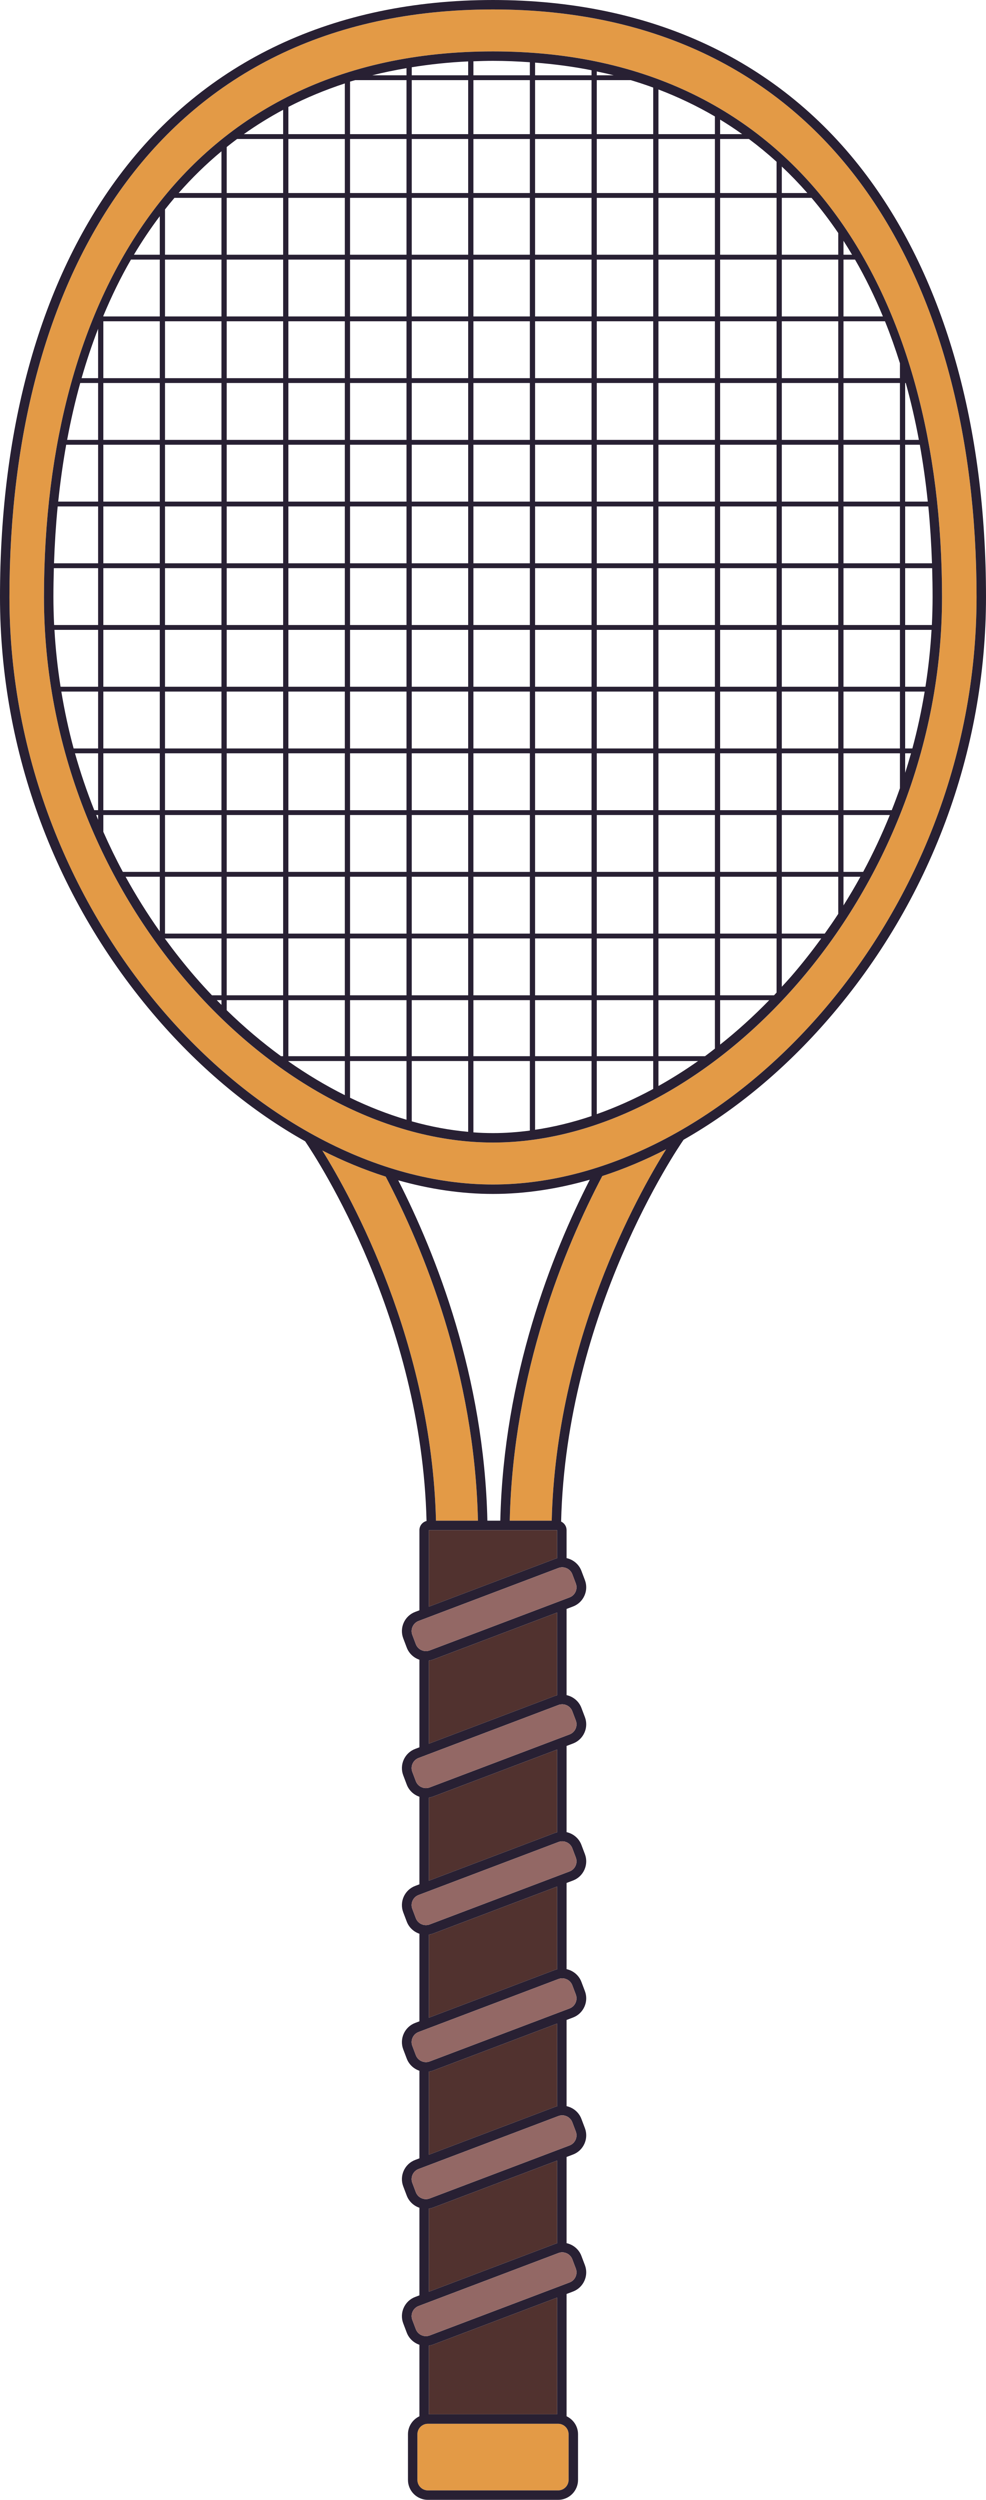 <svg xmlns="http://www.w3.org/2000/svg" xmlns:xlink="http://www.w3.org/1999/xlink" version="1.1" id="Capa_1" x="0px" y="0px" style="enable-background:new 0 0 1856 2425;" xml:space="preserve" viewBox="504.52 139.48 846.84 2145.76">
<path style="fill:#E39A46;" d="M915.016,1444.76c-2.88-127.094-46.765-233.491-79.212-295.315  c-18.332-5.825-36.532-13.351-54.464-22.436c25.32,40.771,93.792,164.738,97.627,317.751H915.016z"/>
<path style="fill:#E39A46;" d="M1021.792,1148.94c-32.471,61.75-76.586,168.388-79.473,295.82h36.049  c3.869-154.303,73.471-279.076,98.26-318.771C1058.583,1135.266,1040.255,1142.966,1021.792,1148.94z"/>
<path style="fill:#51322F;" d="M876.531,2034.328c-1.196,0.453-2.433,0.726-3.684,0.909v71.388l108.338-41.032  c0.603-0.228,1.228-0.355,1.848-0.515v-71.086L876.531,2034.328z"/>
<path style="fill:#51322F;" d="M876.531,1916.727c-1.196,0.453-2.433,0.726-3.684,0.908v71.387l108.338-41.031  c0.603-0.229,1.228-0.355,1.848-0.516v-71.085L876.531,1916.727z"/>
<path style="fill:#51322F;" d="M876.531,1563.92c-1.196,0.453-2.433,0.727-3.684,0.909v71.388l108.338-41.031  c0.603-0.229,1.228-0.356,1.848-0.516v-71.085L876.531,1563.92z"/>
<path style="fill:#51322F;" d="M876.531,1681.522c-1.196,0.453-2.433,0.726-3.684,0.909v71.388l108.338-41.032  c0.603-0.228,1.228-0.355,1.848-0.515v-71.086L876.531,1681.522z"/>
<path style="fill:#51322F;" d="M876.531,1799.125c-1.196,0.453-2.433,0.726-3.684,0.908v71.388l108.34-41.032  c0.603-0.228,1.228-0.355,1.846-0.515v-71.086L876.531,1799.125z"/>
<path style="fill:#51322F;" d="M872.847,2152.839v58.983h110.186v-100.227l-106.502,40.336  C875.334,2152.384,874.098,2152.657,872.847,2152.839z"/>
<path style="fill:#51322F;" d="M981.185,1477.583c0.603-0.228,1.228-0.355,1.848-0.515v-24.204H872.847v65.75L981.185,1477.583z"/>
<path style="fill:#E39A46;" d="M983.866,2219.927H872.014c-4.954,0-9.007,4.053-9.007,9.005v39.201c0,4.953,4.053,9.005,9.007,9.005  h111.852c4.952,0,9.005-4.052,9.005-9.005v-39.201C992.871,2223.979,988.818,2219.927,983.866,2219.927z"/>
<path style="fill:#E39A46;" d="M1343.255,651.899c0-278.523-129.97-504.311-415.315-504.311  c-285.347,0-415.316,225.788-415.316,504.311c0,278.525,216.37,504.312,415.316,504.312  C1126.885,1156.211,1343.255,930.423,1343.255,651.899z M927.94,1120.188c-184.736,0-385.651-209.66-385.651-468.289  c0-258.628,120.686-468.289,385.651-468.289c264.963,0,385.65,209.661,385.65,468.289  C1313.59,910.528,1112.675,1120.188,927.94,1120.188z"/>
<path style="fill:#282033;" d="M927.94,139.483c-136.342,0-247.395,52.203-321.157,150.964  c-66.903,89.577-102.265,214.565-102.265,361.452c0,132.738,47.954,261.265,135.03,361.906  c38.418,44.404,81.684,79.881,127.04,105.296c11.122,16.381,99.938,152.606,104.275,325.933c-3.511,0.888-6.123,4.044-6.123,7.832  v68.821l-3.68,1.394c-9.068,3.435-13.649,13.606-10.216,22.673l3.013,7.953c1.889,4.988,5.97,8.755,10.883,10.413v75.169  l-3.68,1.394c-9.066,3.435-13.649,13.606-10.216,22.673l3.013,7.953c1.889,4.988,5.97,8.755,10.883,10.413v75.169l-3.68,1.394  c-9.068,3.435-13.651,13.605-10.216,22.673l3.013,7.953c1.889,4.988,5.97,8.755,10.883,10.413v75.169l-3.68,1.394  c-9.068,3.435-13.649,13.606-10.216,22.673l3.013,7.953c1.889,4.988,5.97,8.754,10.883,10.412v75.17l-3.68,1.394  c-9.068,3.436-13.649,13.606-10.216,22.674l3.013,7.953c1.889,4.988,5.97,8.755,10.883,10.413v75.17l-3.68,1.394  c-9.068,3.435-13.649,13.606-10.216,22.673l3.013,7.953c1.889,4.988,5.97,8.755,10.883,10.413v61.376  c-5.794,2.744-9.839,8.603-9.839,15.427v39.201c0,9.435,7.677,17.111,17.112,17.111h111.852c9.436,0,17.111-7.676,17.111-17.111  v-39.201c0-6.825-4.044-12.684-9.839-15.428v-104.979l5.516-2.089c4.382-1.66,7.86-4.936,9.794-9.225  c1.933-4.29,2.083-9.066,0.422-13.45l-3.011-7.95c-2.119-5.596-7.001-9.633-12.721-10.896v-73.992l5.516-2.089  c4.382-1.66,7.86-4.936,9.794-9.225c1.933-4.29,2.083-9.067,0.422-13.45l-3.011-7.95c-2.119-5.596-7.001-9.633-12.721-10.897  v-73.991l5.516-2.089c4.382-1.66,7.86-4.936,9.794-9.225c1.933-4.29,2.083-9.067,0.422-13.45l-3.011-7.95  c-2.119-5.596-7.002-9.633-12.721-10.896v-73.991l5.516-2.089c4.382-1.661,7.86-4.936,9.794-9.225  c1.933-4.29,2.083-9.067,0.422-13.451l-3.011-7.95c-2.119-5.596-7.001-9.632-12.721-10.896v-73.992l5.516-2.089  c4.382-1.66,7.86-4.936,9.794-9.224c1.933-4.29,2.083-9.067,0.422-13.451l-3.011-7.95c-2.119-5.596-7.001-9.633-12.721-10.896  v-73.991l5.516-2.089c4.382-1.66,7.86-4.936,9.794-9.225c1.933-4.29,2.083-9.067,0.422-13.45l-3.011-7.95  c-2.119-5.597-7.001-9.633-12.721-10.897v-24.04c0-3.25-1.926-6.033-4.688-7.325c4.341-179.745,99.78-319.959,105.184-327.741  c44.504-25.322,86.94-60.354,124.697-103.994c87.075-100.641,135.029-229.167,135.029-361.906  c0-146.886-35.363-271.875-102.265-361.452C1175.335,191.685,1064.28,139.483,927.94,139.483z M996.071,1490.75l3.011,7.952  c1.804,4.761-0.616,10.132-5.378,11.935l-120.124,45.495c-1.069,0.406-2.17,0.598-3.255,0.598c-3.739,0-7.281-2.284-8.679-5.975  l-3.013-7.952c-1.803-4.761,0.618-10.132,5.378-11.936l120.123-45.495c1.071-0.405,2.171-0.598,3.255-0.598  C991.131,1484.774,994.673,1487.059,996.071,1490.75z M996.071,1608.352l3.011,7.952c1.804,4.761-0.616,10.132-5.378,11.935  l-120.124,45.495c-1.069,0.405-2.17,0.597-3.255,0.597c-3.739,0-7.281-2.284-8.679-5.975l-3.013-7.952  c-1.803-4.762,0.618-10.132,5.378-11.936l120.123-45.495c1.071-0.405,2.171-0.597,3.255-0.597  C991.131,1602.377,994.673,1604.661,996.071,1608.352z M996.071,1725.954l3.011,7.952c1.804,4.761-0.616,10.132-5.378,11.936  l-120.124,45.495c-1.069,0.405-2.17,0.598-3.255,0.598c-3.739,0-7.281-2.284-8.679-5.976l-3.013-7.952  c-1.803-4.761,0.618-10.132,5.378-11.935l120.123-45.495c1.071-0.405,2.171-0.597,3.255-0.597  C991.131,1719.979,994.673,1722.263,996.071,1725.954z M996.071,1843.556l3.011,7.952c1.804,4.761-0.616,10.132-5.378,11.935  l-120.124,45.495c-1.069,0.405-2.17,0.597-3.253,0.597c-3.741,0-7.283-2.284-8.68-5.975l-3.013-7.952  c-1.803-4.761,0.618-10.132,5.378-11.935l120.123-45.495c1.069-0.406,2.171-0.597,3.255-0.597  C991.131,1837.581,994.673,1839.865,996.071,1843.556z M996.071,1961.159l3.011,7.952c1.804,4.761-0.616,10.132-5.378,11.935  l-120.124,45.495c-1.069,0.405-2.17,0.597-3.255,0.597c-3.739,0-7.281-2.284-8.679-5.975l-3.013-7.952  c-1.803-4.761,0.618-10.132,5.378-11.936l120.123-45.495c1.071-0.406,2.171-0.598,3.255-0.598  C991.131,1955.183,994.673,1957.467,996.071,1961.159z M996.071,2078.76l3.011,7.952c1.804,4.761-0.616,10.132-5.378,11.935  l-120.124,45.495c-1.069,0.405-2.17,0.597-3.255,0.597c-3.739,0-7.281-2.284-8.679-5.975l-3.013-7.952  c-1.803-4.761,0.618-10.132,5.378-11.935l120.123-45.495c1.071-0.405,2.171-0.597,3.255-0.597  C991.131,2072.785,994.673,2075.069,996.071,2078.76z M992.871,2268.133c0,4.953-4.053,9.005-9.005,9.005H872.014  c-4.954,0-9.007-4.052-9.007-9.005v-39.201c0-4.953,4.053-9.005,9.007-9.005h111.852c4.952,0,9.005,4.053,9.005,9.005V2268.133z   M983.032,2211.822H872.847v-58.983c1.251-0.183,2.487-0.456,3.684-0.908l106.502-40.336V2211.822z M981.185,2065.594  l-108.338,41.032v-71.388c1.251-0.183,2.487-0.456,3.684-0.909l106.502-40.336v71.086  C982.413,2065.238,981.788,2065.365,981.185,2065.594z M981.185,1947.992l-108.338,41.031v-71.387  c1.251-0.182,2.487-0.456,3.684-0.908l106.502-40.336v71.085C982.413,1947.636,981.788,1947.763,981.185,1947.992z   M981.187,1830.389l-108.34,41.032v-71.388c1.251-0.182,2.487-0.456,3.684-0.908l106.502-40.336v71.086  C982.414,1830.034,981.789,1830.161,981.187,1830.389z M981.185,1712.788l-108.338,41.032v-71.388  c1.251-0.183,2.487-0.456,3.684-0.909l106.502-40.336v71.086C982.413,1712.432,981.788,1712.56,981.185,1712.788z M981.185,1595.186  l-108.338,41.031v-71.388c1.251-0.182,2.487-0.456,3.684-0.909l106.502-40.335v71.085  C982.413,1594.83,981.788,1594.957,981.185,1595.186z M846.539,1152.608c27.12,7.631,54.422,11.707,81.401,11.707  c27.55,0,55.437-4.262,83.122-12.214c-32.476,63.48-74.064,168.305-76.852,292.659h-11.088  C920.344,1320.73,878.975,1216.134,846.539,1152.608z M835.803,1149.445c32.448,61.824,76.332,168.22,79.212,295.315h-36.05  c-3.834-153.013-72.307-276.98-97.627-317.751C799.271,1136.094,817.472,1143.62,835.803,1149.445z M872.847,1452.864h110.186  v24.204c-0.62,0.16-1.245,0.287-1.848,0.515l-108.338,41.031V1452.864z M942.319,1444.76c2.887-127.431,47.002-234.07,79.473-295.82  c18.462-5.974,36.791-13.674,54.836-22.951c-24.789,39.695-94.391,164.469-98.26,318.771H942.319z M927.94,1156.211  c-198.946,0-415.316-225.787-415.316-504.312c0-278.523,129.969-504.311,415.316-504.311c285.345,0,415.315,225.788,415.315,504.311  C1343.255,930.423,1126.885,1156.211,927.94,1156.211z"/>
<path style="fill:#282033;" d="M1313.59,651.899c0-258.628-120.686-468.289-385.65-468.289  c-264.965,0-385.651,209.661-385.651,468.289c0,258.629,200.915,468.289,385.651,468.289  C1112.675,1120.188,1313.59,910.528,1313.59,651.899z M550.395,651.899c0-8.352,0.146-16.583,0.383-24.738h37.996v48.815h-37.759  C550.626,667.97,550.395,659.946,550.395,651.899z M654.365,309.317h40.357v48.815h-48.47v-38.88  C648.905,315.88,651.607,312.564,654.365,309.317z M708.14,258.793h39.554v46.365h-48.469v-39.456  C702.163,263.353,705.122,261.034,708.14,258.793z M1305.484,651.899c0,8.047-0.232,16.071-0.621,24.077h-22.926v-48.815h23.166  C1305.338,635.316,1305.484,643.547,1305.484,651.899z M1270.409,834.897h-41.445v-48.815h48.469v29.978  C1275.218,822.387,1272.878,828.665,1270.409,834.897z M1123.016,993.819v-48.815h48.469v46.456  c-0.734,0.784-1.457,1.583-2.196,2.359H1123.016z M1165.176,997.978c-13.488,13.833-27.579,26.6-42.159,38.146v-38.146H1165.176z   M809.606,208.27h44.037v46.364h-48.469v-45.097C806.628,209.08,808.14,208.71,809.606,208.27z M959.59,468.238v48.815  l-48.469-0.001v-48.815H959.59z M911.12,464.08v-48.815h48.469v48.815H911.12z M959.59,574.187v48.815l-48.469-0.001v-48.815H959.59  z M911.12,570.028v-48.815l48.469,0.001v48.815H911.12z M964.094,627.161h48.471v48.815h-48.471V627.161z M959.59,675.976  l-48.469-0.001V627.16l48.469,0.001V675.976z M964.094,623.002v-48.815h48.471v48.815H964.094z M906.617,623.001h-48.47v-48.815  h48.47V623.001z M906.617,627.16v48.815h-48.47V627.16H906.617z M906.617,680.134v48.815h-48.47v-48.815H906.617z M911.12,680.134  l48.469,0.001v48.815H911.12V680.134z M959.59,733.108v48.815H911.12v-48.815H959.59z M964.094,733.108h48.471v48.815h-48.471  V733.108z M964.094,728.949v-48.815h48.471v48.815H964.094z M1017.068,680.135h48.469v48.815h-48.469V680.135z M1017.068,675.976  v-48.815h48.469v48.815H1017.068z M1017.068,623.002v-48.815h48.469v48.815H1017.068z M1017.068,570.028v-48.815h48.469v48.815  H1017.068z M1012.565,570.028h-48.471v-48.815h48.471V570.028z M964.094,517.054v-48.815h48.471v48.815H964.094z M906.617,517.053  h-48.47v-48.815h48.47V517.053z M906.617,521.212v48.815h-48.47v-48.815H906.617z M853.642,570.028h-48.469v-48.815h48.469V570.028z   M853.642,574.187v48.815h-48.469v-48.815H853.642z M800.669,623.001h-48.471v-48.815h48.471V623.001z M800.669,627.16v48.815  h-48.471V627.16H800.669z M805.173,627.16h48.469v48.815h-48.469V627.16z M853.642,680.134v48.815h-48.469v-48.815H853.642z   M853.642,733.108v48.815h-48.469v-48.815H853.642z M858.146,733.108h48.47v48.815h-48.47V733.108z M906.617,786.082v48.815h-48.47  v-48.815H906.617z M911.12,786.082l48.469,0.001v48.815l-48.469-0.001V786.082z M964.094,786.083h48.471v48.815h-48.471V786.083z   M1017.068,786.083h48.469v48.815h-48.469V786.083z M1017.068,781.923v-48.815h48.469v48.815H1017.068z M1070.042,733.108h48.471  v48.815h-48.471V733.108z M1070.042,728.949v-48.815h48.471v48.815H1070.042z M1070.042,675.976v-48.815h48.471v48.815H1070.042z   M1123.016,627.161h48.469v48.815h-48.469V627.161z M1123.016,623.002v-48.815h48.469v48.815H1123.016z M1118.512,623.002h-48.471  v-48.815h48.471V623.002z M1070.042,570.028v-48.815h48.471v48.815H1070.042z M1070.042,517.054v-48.815h48.471v48.815H1070.042z   M1065.538,517.054h-48.469v-48.815h48.469V517.054z M1017.068,464.08v-48.815h48.469v48.815H1017.068z M1012.565,464.08h-48.471  v-48.815h48.471V464.08z M964.094,411.106v-48.815h48.471v48.815H964.094z M959.59,411.106H911.12v-48.815h48.469V411.106z   M906.617,411.106h-48.47v-48.815h48.47V411.106z M906.617,415.265v48.815h-48.47v-48.815H906.617z M853.642,464.08h-48.469v-48.815  h48.469V464.08z M853.642,468.238v48.815h-48.469v-48.815H853.642z M800.669,517.053h-48.471v-48.815h48.471V517.053z   M800.669,521.212v48.815h-48.471v-48.815H800.669z M747.694,570.028h-48.469v-48.815h48.469V570.028z M747.694,574.187v48.815  h-48.469v-48.815H747.694z M747.694,627.16v48.815h-48.469V627.16H747.694z M747.694,680.134v48.815h-48.469v-48.815H747.694z   M752.198,680.134h48.471v48.815h-48.471V680.134z M800.669,733.108v48.815h-48.471v-48.815H800.669z M800.669,786.082v48.815  h-48.471v-48.815H800.669z M805.173,786.082h48.469v48.815h-48.469V786.082z M853.642,839.056v48.815h-48.469v-48.815H853.642z   M858.146,839.056h48.47v48.815h-48.47V839.056z M906.617,892.029v48.815h-48.47v-48.815H906.617z M911.12,892.03h48.469v48.815  H911.12V892.03z M911.12,887.871v-48.815l48.469,0.001v48.815H911.12z M964.094,839.056h48.471v48.815h-48.471V839.056z   M1017.068,839.056h48.469v48.815h-48.469V839.056z M1070.042,839.056h48.471v48.815h-48.471V839.056z M1070.042,834.897v-48.815  h48.471v48.815H1070.042z M1123.016,786.083h48.469v48.815h-48.469V786.083z M1123.016,781.923v-48.815h48.469v48.815H1123.016z   M1123.016,728.949v-48.815h48.469v48.815H1123.016z M1175.99,680.135h48.47v48.815h-48.47V680.135z M1175.99,675.976v-48.815h48.47  v48.815H1175.99z M1175.99,623.002v-48.815h48.47v48.815H1175.99z M1175.99,570.028v-48.815h48.47v48.815H1175.99z   M1171.486,570.028h-48.469v-48.815h48.469V570.028z M1123.016,517.054v-48.815h48.469v48.815H1123.016z M1123.016,464.08v-48.815  h48.469v48.815H1123.016z M1118.512,464.08h-48.471v-48.815h48.471V464.08z M1070.042,411.106v-48.815h48.471v48.815H1070.042z   M1065.538,411.106h-48.469v-48.815h48.469V411.106z M1017.068,358.132v-48.815h48.469v48.815H1017.068z M1012.565,358.132h-48.471  v-48.815h48.471V358.132z M959.59,358.132H911.12v-48.815h48.469V358.132z M911.12,305.158v-46.365h48.469v46.365H911.12z   M906.617,305.158h-48.47v-46.365h48.47V305.158z M906.617,309.317v48.815h-48.47v-48.815H906.617z M853.642,358.132h-48.469  v-48.815h48.469V358.132z M853.642,362.291v48.815h-48.469v-48.815H853.642z M800.669,411.106h-48.471v-48.815h48.471V411.106z   M800.669,415.265v48.815h-48.471v-48.815H800.669z M747.694,464.08h-48.469v-48.815h48.469V464.08z M747.694,468.238v48.815  h-48.469v-48.815H747.694z M694.721,517.053h-48.47v-48.815h48.47V517.053z M694.721,521.212v48.815h-48.47v-48.815H694.721z   M694.721,574.187v48.815h-48.47v-48.815H694.721z M694.721,627.16v48.815h-48.47V627.16H694.721z M694.721,680.134v48.815h-48.47  v-48.815H694.721z M694.721,733.108v48.815h-48.47v-48.815H694.721z M699.225,733.108h48.469v48.815h-48.469V733.108z   M747.694,786.082v48.815h-48.469v-48.815H747.694z M747.694,839.056v48.815h-48.469v-48.815H747.694z M752.198,839.056h48.471  v48.815h-48.471V839.056z M800.669,892.029v48.815h-48.471v-48.815H800.669z M805.173,892.029h48.469v48.815h-48.469V892.029z   M853.642,945.004v48.815h-48.469v-48.815H853.642z M858.146,945.004h48.47v48.815h-48.47V945.004z M911.12,945.004h48.469v48.815  H911.12V945.004z M964.094,945.004h48.471v48.815h-48.471V945.004z M964.094,940.845V892.03h48.471v48.815H964.094z   M1017.068,892.03h48.469v48.815h-48.469V892.03z M1070.042,892.03h48.471v48.815h-48.471V892.03z M1123.016,892.03h48.469v48.815  h-48.469V892.03z M1123.016,887.871v-48.815h48.469v48.815H1123.016z M1175.99,839.056h48.47v48.815h-48.47V839.056z   M1175.99,834.897v-48.815h48.47v48.815H1175.99z M1175.99,781.923v-48.815h48.47v48.815H1175.99z M1228.964,733.108h48.469v48.815  h-48.469V733.108z M1228.964,728.949v-48.815h48.469v48.815H1228.964z M1228.964,675.976v-48.815h48.469v48.815H1228.964z   M1228.964,623.002v-48.815h48.469v48.815H1228.964z M1228.964,570.028v-48.815h48.469v48.815H1228.964z M1228.964,517.054v-48.815  h48.469v48.815H1228.964z M1224.46,517.054h-48.47v-48.815h48.47V517.054z M1175.99,464.08v-48.815h48.47v48.815H1175.99z   M1175.99,411.106v-48.815h48.47v48.815H1175.99z M1171.486,411.106h-48.469v-48.815h48.469V411.106z M1123.016,358.132v-48.815  h48.469v48.815H1123.016z M1118.512,358.132h-48.471v-48.815h48.471V358.132z M1070.042,305.158v-46.365h48.471v46.365H1070.042z   M1065.538,305.158h-48.469v-46.365h48.469V305.158z M1012.565,305.158h-48.471v-46.365h48.471V305.158z M964.094,254.634V208.27  h48.471v46.364H964.094z M959.59,254.634H911.12V208.27h48.469V254.634z M906.617,254.634h-48.47V208.27h48.47V254.634z   M853.642,258.793v46.365h-48.469v-46.365H853.642z M800.669,305.158h-48.471v-46.365h48.471V305.158z M800.669,309.317v48.815  h-48.471v-48.815H800.669z M747.694,358.132h-48.469v-48.815h48.469V358.132z M747.694,362.291v48.815h-48.469v-48.815H747.694z   M694.721,411.106h-48.47v-48.815h48.47V411.106z M694.721,415.265v48.815h-48.47v-48.815H694.721z M641.747,464.08h-48.469v-48.815  h48.469V464.08z M641.747,468.238v48.815h-48.469v-48.815H641.747z M641.747,521.212v48.815h-48.469v-48.815H641.747z   M641.747,574.187v48.815h-48.469v-48.815H641.747z M641.747,627.16v48.815h-48.469V627.16H641.747z M641.747,680.134v48.815  h-48.469v-48.815H641.747z M641.747,733.108v48.815h-48.469v-48.815H641.747z M641.747,786.082v48.815h-48.469v-48.815H641.747z   M646.251,786.082h48.47v48.815h-48.47V786.082z M694.721,839.056v48.815h-48.47v-48.815H694.721z M694.721,892.029v48.815h-48.47  v-48.815H694.721z M699.225,892.029h48.469v48.815h-48.469V892.029z M747.694,945.004v48.815h-48.469v-48.815H747.694z   M752.198,945.004h48.471v48.815h-48.471V945.004z M800.669,997.978v48.086h-48.471v-48.086H800.669z M805.173,997.978h48.469  v48.086h-48.469V997.978z M858.146,997.978h48.47v48.086h-48.47V997.978z M911.12,997.978h48.469v48.087l-48.469-0.001V997.978z   M964.094,997.978h48.471v48.087h-48.471V997.978z M1017.068,997.978h48.469v48.087h-48.469V997.978z M1017.068,993.819v-48.815  h48.469v48.815H1017.068z M1070.042,945.004h48.471v48.815h-48.471V945.004z M1175.99,986.482v-41.478h33.851  c-8.172,11.216-16.786,22.156-25.929,32.723C1181.32,980.721,1178.637,983.574,1175.99,986.482z M1175.99,940.845V892.03h48.47  v31.871c-3.737,5.725-7.625,11.362-11.604,16.944H1175.99z M1228.964,892.03h14.534c-4.599,8.342-9.452,16.551-14.534,24.636V892.03  z M1228.964,887.871v-48.815h39.788c-6.765,16.645-14.369,32.956-22.915,48.815H1228.964z M1281.937,786.083h5.015  c-1.577,5.618-3.242,11.21-5.015,16.766V786.083z M1281.937,781.923v-48.815h16.745c-2.732,16.46-6.212,32.76-10.567,48.815  H1281.937z M1281.937,728.949v-48.815h22.645c-0.936,16.399-2.705,32.681-5.242,48.815H1281.937z M1281.937,623.002v-48.815h19.881  c1.547,15.838,2.582,32.129,3.148,48.815H1281.937z M1281.937,570.028v-48.815h12.557c2.822,15.776,5.114,32.047,6.851,48.815  H1281.937z M1281.937,517.054v-48.815h0.507c4.359,15.681,8.118,31.953,11.254,48.815H1281.937z M1277.433,464.08h-48.469v-48.815  h35.628c4.688,11.584,8.938,23.624,12.842,36.019V464.08z M1228.964,411.106v-48.815h9.899  c8.861,15.303,16.804,31.639,23.958,48.815H1228.964z M1228.964,358.132v-11.964c2.527,3.904,4.955,7.923,7.362,11.964H1228.964z   M1224.46,358.132h-48.47v-48.815h25.525c8.098,9.53,15.747,19.607,22.946,30.214V358.132z M1175.99,305.158v-22.713  c7.625,7.165,14.92,14.751,21.913,22.713H1175.99z M1171.486,305.158h-48.469v-46.365h24.723  c8.221,6.106,16.124,12.636,23.746,19.533V305.158z M1123.016,254.634v-12.482c6.481,3.927,12.773,8.116,18.937,12.482H1123.016z   M1118.512,254.634h-48.471v-38.351c16.997,6.478,33.156,14.22,48.471,23.159V254.634z M1065.538,214.656v39.978h-48.469V208.27  h29.205C1052.803,210.231,1059.229,212.353,1065.538,214.656z M1017.068,204.111v-3.302c4.892,1.042,9.786,2.082,14.568,3.302  H1017.068z M1012.565,204.111h-48.471v-10.89c16.675,1.312,32.875,3.443,48.471,6.568V204.111z M959.59,204.111H911.12V192.1  c5.568-0.198,11.142-0.386,16.82-0.386c10.773,0,21.276,0.48,31.649,1.19V204.111z M906.617,204.111h-48.47v-6.9  c15.657-2.517,31.783-4.252,48.47-5.007V204.111z M853.642,204.111h-29.399c9.556-2.437,19.405-4.4,29.399-6.126V204.111z   M800.669,254.634h-48.471v-23.387c15.354-7.906,31.558-14.579,48.471-20.155V254.634z M747.694,254.634h-33.767  c10.776-7.634,22.027-14.619,33.767-20.903V254.634z M694.721,305.158h-36.744c11.41-12.993,23.661-24.942,36.744-35.799V305.158z   M641.747,358.132h-22.195c6.908-11.592,14.314-22.613,22.195-33.068V358.132z M641.747,362.291v48.815h-48.469v-0.513  c7.097-16.986,14.966-33.153,23.738-48.302H641.747z M588.774,464.08h-14.192c4.205-14.661,8.931-28.797,14.192-42.378V464.08z   M588.774,468.238v48.815h-26.592c3.136-16.862,6.894-33.134,11.253-48.815H588.774z M588.774,521.212v48.815h-34.24  c1.738-16.767,4.029-33.039,6.853-48.815H588.774z M588.774,574.187v48.815h-37.861c0.567-16.686,1.6-32.977,3.148-48.815H588.774z   M588.774,680.134v48.815h-32.234c-2.537-16.134-4.308-32.417-5.242-48.815H588.774z M588.774,733.108v48.815h-21.009  c-4.355-16.055-7.835-32.355-10.567-48.815H588.774z M588.774,786.082v48.815h-3.304c-6.331-15.983-11.895-32.258-16.543-48.815  H588.774z M588.774,839.056v4.131c-0.571-1.369-1.088-2.757-1.647-4.131H588.774z M593.278,839.056h48.469v48.815h-31.704  c-6.053-11.234-11.6-22.709-16.765-34.35V839.056z M641.747,892.029v46.956c-10.69-15.138-20.472-30.821-29.365-46.956H641.747z   M646.251,945.004h48.47v48.815h-8.133c-4.962-5.222-9.846-10.575-14.62-16.093c-9.065-10.478-17.606-21.326-25.717-32.442V945.004z   M694.721,997.978v4.061c-1.345-1.345-2.685-2.695-4.018-4.061H694.721z M699.225,997.978h48.469v48.086h-1.86  c-16.098-11.757-31.698-24.97-46.61-39.473V997.978z M752.198,1050.223h48.471v29.298c-16.461-8.237-32.673-17.944-48.471-29.03  V1050.223z M805.173,1081.738v-31.515h48.469v50.404C837.403,1095.791,821.196,1089.474,805.173,1081.738z M858.146,1050.223h48.47  v60.771c-16.036-1.447-32.245-4.459-48.47-9.013V1050.223z M911.12,1050.223l48.469,0.001v59.692  c-10.63,1.405-21.201,2.168-31.649,2.168c-5.576,0-11.185-0.215-16.82-0.619V1050.223z M964.094,1050.223h48.471v47.224  c-16.167,5.448-32.379,9.379-48.471,11.795V1050.223z M1017.068,1050.223h48.469v23.943c-15.963,8.641-32.175,15.87-48.469,21.64  V1050.223z M1070.042,1050.223h34.025c-11.152,7.844-22.512,14.991-34.025,21.432V1050.223z M1070.042,1046.064v-48.087h48.471  v41.598c-2.819,2.172-5.616,4.406-8.468,6.489H1070.042z"/>
<path style="fill:#936865;" d="M987.39,1484.774c-1.084,0-2.184,0.192-3.255,0.598l-120.123,45.495  c-4.76,1.804-7.181,7.174-5.378,11.936l3.013,7.952c1.398,3.691,4.94,5.975,8.679,5.975c1.085,0,2.186-0.192,3.255-0.598  l120.124-45.495c4.762-1.803,7.182-7.174,5.378-11.935l-3.011-7.952C994.673,1487.059,991.131,1484.774,987.39,1484.774z"/>
<path style="fill:#936865;" d="M987.39,1602.377c-1.084,0-2.184,0.192-3.255,0.597l-120.123,45.495  c-4.76,1.803-7.181,7.174-5.378,11.936l3.013,7.952c1.398,3.691,4.94,5.975,8.679,5.975c1.085,0,2.186-0.192,3.255-0.597  l120.124-45.495c4.762-1.803,7.182-7.174,5.378-11.935l-3.011-7.952C994.673,1604.661,991.131,1602.377,987.39,1602.377z"/>
<path style="fill:#936865;" d="M987.39,1719.979c-1.084,0-2.184,0.192-3.255,0.597l-120.123,45.495  c-4.76,1.803-7.181,7.174-5.378,11.935l3.013,7.952c1.398,3.691,4.94,5.976,8.679,5.976c1.085,0,2.186-0.192,3.255-0.598  l120.124-45.495c4.762-1.803,7.182-7.174,5.378-11.936l-3.011-7.952C994.673,1722.263,991.131,1719.979,987.39,1719.979z"/>
<path style="fill:#936865;" d="M987.39,1837.581c-1.084,0-2.186,0.192-3.255,0.597l-120.123,45.495  c-4.76,1.803-7.181,7.174-5.378,11.935l3.013,7.952c1.398,3.691,4.94,5.975,8.68,5.975c1.083,0,2.184-0.192,3.253-0.597  l120.124-45.495c4.762-1.803,7.182-7.174,5.378-11.935l-3.011-7.952C994.673,1839.865,991.131,1837.581,987.39,1837.581z"/>
<path style="fill:#936865;" d="M987.39,1955.183c-1.084,0-2.184,0.192-3.255,0.598l-120.123,45.495  c-4.76,1.803-7.181,7.174-5.378,11.936l3.013,7.952c1.398,3.691,4.94,5.975,8.679,5.975c1.085,0,2.186-0.192,3.255-0.597  l120.124-45.495c4.762-1.803,7.182-7.174,5.378-11.935l-3.011-7.952C994.673,1957.467,991.131,1955.183,987.39,1955.183z"/>
<path style="fill:#936865;" d="M987.39,2072.785c-1.084,0-2.184,0.192-3.255,0.597l-120.123,45.495  c-4.76,1.803-7.181,7.174-5.378,11.935l3.013,7.952c1.398,3.691,4.94,5.975,8.679,5.975c1.085,0,2.186-0.192,3.255-0.597  l120.124-45.495c4.762-1.803,7.182-7.174,5.378-11.935l-3.011-7.952C994.673,2075.069,991.131,2072.785,987.39,2072.785z"/>
</svg>